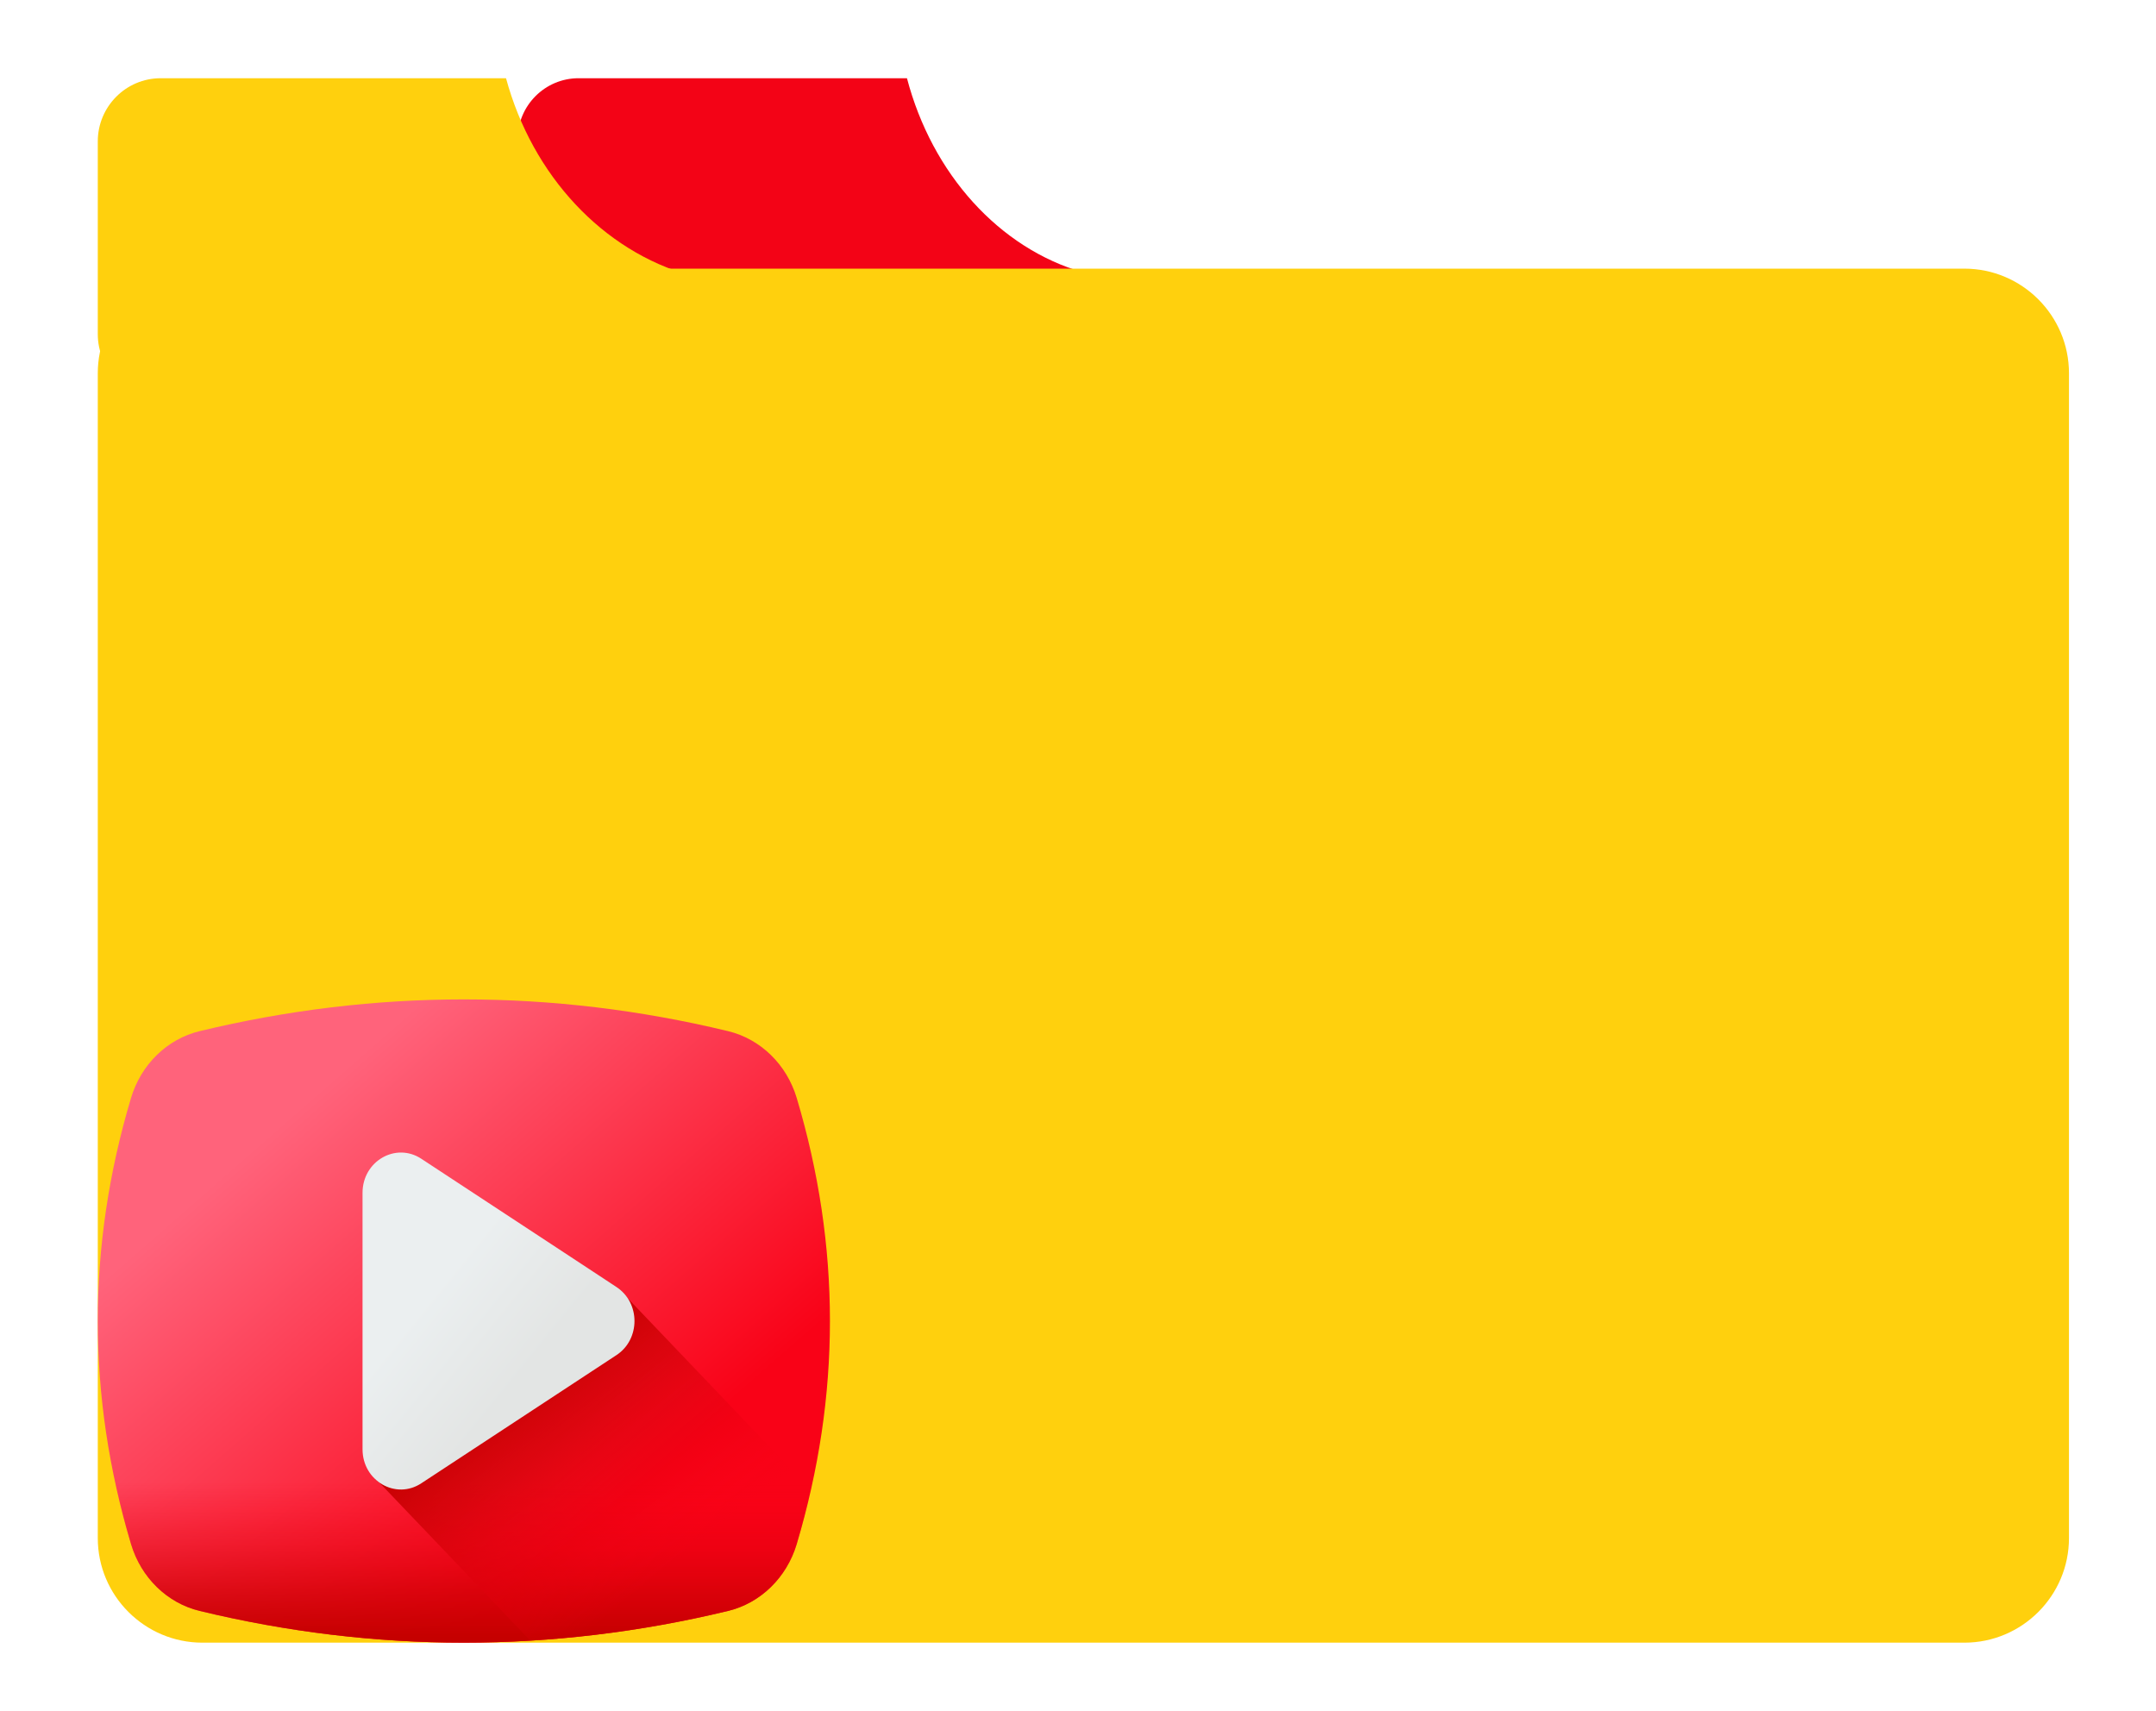 <?xml version="1.0" encoding="UTF-8" standalone="no"?><!-- Generator: Gravit.io --><svg xmlns="http://www.w3.org/2000/svg" xmlns:xlink="http://www.w3.org/1999/xlink" style="isolation:isolate" viewBox="0 0 88.2 70" width="88.2" height="70"><g><g><g><path d=" M 37.103 3.2 L 23.668 3.2 C 22.292 3.2 21.175 4.323 21.175 5.705 L 21.175 13.537 C 21.175 14.92 22.292 16.042 23.668 16.042 L 41.827 16.042 C 43.203 16.042 44.32 14.92 44.32 13.537 L 44.32 11.146 C 40.878 10.16 38.131 7.114 37.103 3.2 Z " fill-rule="evenodd" fill="rgb(243,3,22)"/></g><g filter="url(#4UYgCx2BxXLhgDWCzCLxtYtKWPfgx9C4)"><path d="M 8.28 10.99 L 80.36 10.99 C 82.72 10.99 84.64 12.91 84.64 15.27 L 84.64 62.92 C 84.64 65.28 82.72 67.2 80.36 67.2 L 8.28 67.2 C 5.92 67.2 4 65.28 4 62.92 L 4 15.27 C 4 12.91 5.92 10.99 8.28 10.99 Z" style="stroke:none;fill:#FFD00D;stroke-miterlimit:10;"/><path d=" M 20.701 3.2 L 6.573 3.2 C 5.153 3.2 4 4.359 4 5.786 L 4 13.666 C 4 15.094 5.153 16.253 6.573 16.253 L 25.695 16.253 C 27.115 16.253 28.268 15.094 28.268 13.666 L 28.268 11.276 C 24.66 10.274 21.779 7.178 20.701 3.2 Z " fill-rule="evenodd" fill="rgb(255,208,13)"/></g><defs><filter id="4UYgCx2BxXLhgDWCzCLxtYtKWPfgx9C4" x="-200%" y="-200%" width="400%" height="400%" filterUnits="objectBoundingBox" color-interpolation-filters="sRGB"><feGaussianBlur xmlns="http://www.w3.org/2000/svg" in="SourceGraphic" stdDeviation="2.147"/><feOffset xmlns="http://www.w3.org/2000/svg" dx="0" dy="0" result="pf_100_offsetBlur"/><feFlood xmlns="http://www.w3.org/2000/svg" flood-color="#4D4C4C" flood-opacity="0.65"/><feComposite xmlns="http://www.w3.org/2000/svg" in2="pf_100_offsetBlur" operator="in" result="pf_100_dropShadow"/><feBlend xmlns="http://www.w3.org/2000/svg" in="SourceGraphic" in2="pf_100_dropShadow" mode="normal"/></filter></defs></g><g filter="url(#GxqliYs0WAw8URPivNSLS4terdqKxnVu)"><g><linearGradient id="_lgradient_20" x1="0.246" y1="0.198" x2="0.769" y2="0.721" gradientTransform="matrix(29.95,0,0,26.32,4,40.88)" gradientUnits="userSpaceOnUse"><stop offset="0%" stop-opacity="1" style="stop-color:rgb(255,99,123)"/><stop offset="100%" stop-opacity="1" style="stop-color:rgb(249,2,23)"/></linearGradient><path d=" M 32.593 44.917 C 32.183 43.548 31.117 42.504 29.781 42.182 C 22.605 40.452 15.347 40.452 8.171 42.182 C 6.836 42.504 5.769 43.548 5.36 44.917 C 3.547 50.98 3.547 57.105 5.36 63.167 C 5.769 64.536 6.836 65.581 8.171 65.903 C 15.347 67.632 22.605 67.632 29.781 65.903 C 31.116 65.581 32.183 64.536 32.593 63.167 C 34.405 57.105 34.405 50.98 32.593 44.917 L 32.593 44.917 Z " fill="url(#_lgradient_20)"/><linearGradient id="_lgradient_21" x1="0.5" y1="0.353" x2="0.5" y2="0.977" gradientTransform="matrix(29.66,0,0,10.16,4.15,57.04)" gradientUnits="userSpaceOnUse"><stop offset="0%" stop-opacity="0" style="stop-color:rgb(249,2,23)"/><stop offset="26.69%" stop-opacity="0.267" style="stop-color:rgb(231,1,15)"/><stop offset="72.32%" stop-opacity="0.723" style="stop-color:rgb(206,0,4)"/><stop offset="100%" stop-opacity="1" style="stop-color:rgb(197,0,0)"/></linearGradient><path d=" M 4.147 57.04 C 4.347 59.086 4.751 61.13 5.36 63.167 C 5.769 64.536 6.836 65.581 8.171 65.902 C 15.347 67.632 22.605 67.632 29.781 65.902 C 31.116 65.581 32.183 64.536 32.593 63.167 C 33.202 61.13 33.605 59.086 33.805 57.04 L 4.147 57.04 Z " fill="url(#_lgradient_21)"/></g><linearGradient id="_lgradient_22" x1="0.654" y1="0.871" x2="0.347" y2="0.442" gradientTransform="matrix(18.22,0,0,19.87,14.95,47.25)" gradientUnits="userSpaceOnUse"><stop offset="0%" stop-opacity="0" style="stop-color:rgb(249,2,23)"/><stop offset="26.69%" stop-opacity="0.267" style="stop-color:rgb(231,1,15)"/><stop offset="72.32%" stop-opacity="0.723" style="stop-color:rgb(206,0,4)"/><stop offset="100%" stop-opacity="1" style="stop-color:rgb(197,0,0)"/></linearGradient><path d=" M 29.781 65.902 C 31.117 65.581 32.183 64.536 32.593 63.167 C 32.813 62.431 33.005 61.695 33.172 60.958 L 25.686 53.118 C 25.569 52.937 25.414 52.777 25.221 52.65 L 17.234 47.526 C 16.189 46.84 14.948 47.503 14.948 48.796 L 14.948 59.288 C 14.948 59.872 15.109 60.353 15.51 60.641 L 21.694 67.118 C 24.395 66.955 27.094 66.55 29.781 65.902 Z " fill="url(#_lgradient_22)"/><linearGradient id="_lgradient_23" x1="0.219" y1="0.452" x2="0.507" y2="0.741" gradientTransform="matrix(11.13,0,0,13.79,14.83,47.15)" gradientUnits="userSpaceOnUse"><stop offset="0%" stop-opacity="1" style="stop-color:rgb(235,239,240)"/><stop offset="100%" stop-opacity="1" style="stop-color:rgb(227,229,228)"/></linearGradient><path d=" M 25.221 52.65 L 17.234 47.403 C 16.189 46.717 14.831 47.504 14.831 48.796 L 14.831 59.288 C 14.831 60.581 16.189 61.368 17.234 60.681 L 25.221 55.435 C 26.201 54.79 26.201 53.294 25.221 52.65 L 25.221 52.65 Z " fill="url(#_lgradient_23)"/></g><defs><filter id="GxqliYs0WAw8URPivNSLS4terdqKxnVu" x="-200%" y="-200%" width="400%" height="400%" filterUnits="objectBoundingBox" color-interpolation-filters="sRGB"><feGaussianBlur xmlns="http://www.w3.org/2000/svg" in="SourceGraphic" stdDeviation="4.294"/><feOffset xmlns="http://www.w3.org/2000/svg" dx="0" dy="0" result="pf_100_offsetBlur"/><feFlood xmlns="http://www.w3.org/2000/svg" flood-color="#5E5E5E" flood-opacity="0.65"/><feComposite xmlns="http://www.w3.org/2000/svg" in2="pf_100_offsetBlur" operator="in" result="pf_100_dropShadow"/><feBlend xmlns="http://www.w3.org/2000/svg" in="SourceGraphic" in2="pf_100_dropShadow" mode="normal"/></filter></defs></g></svg>